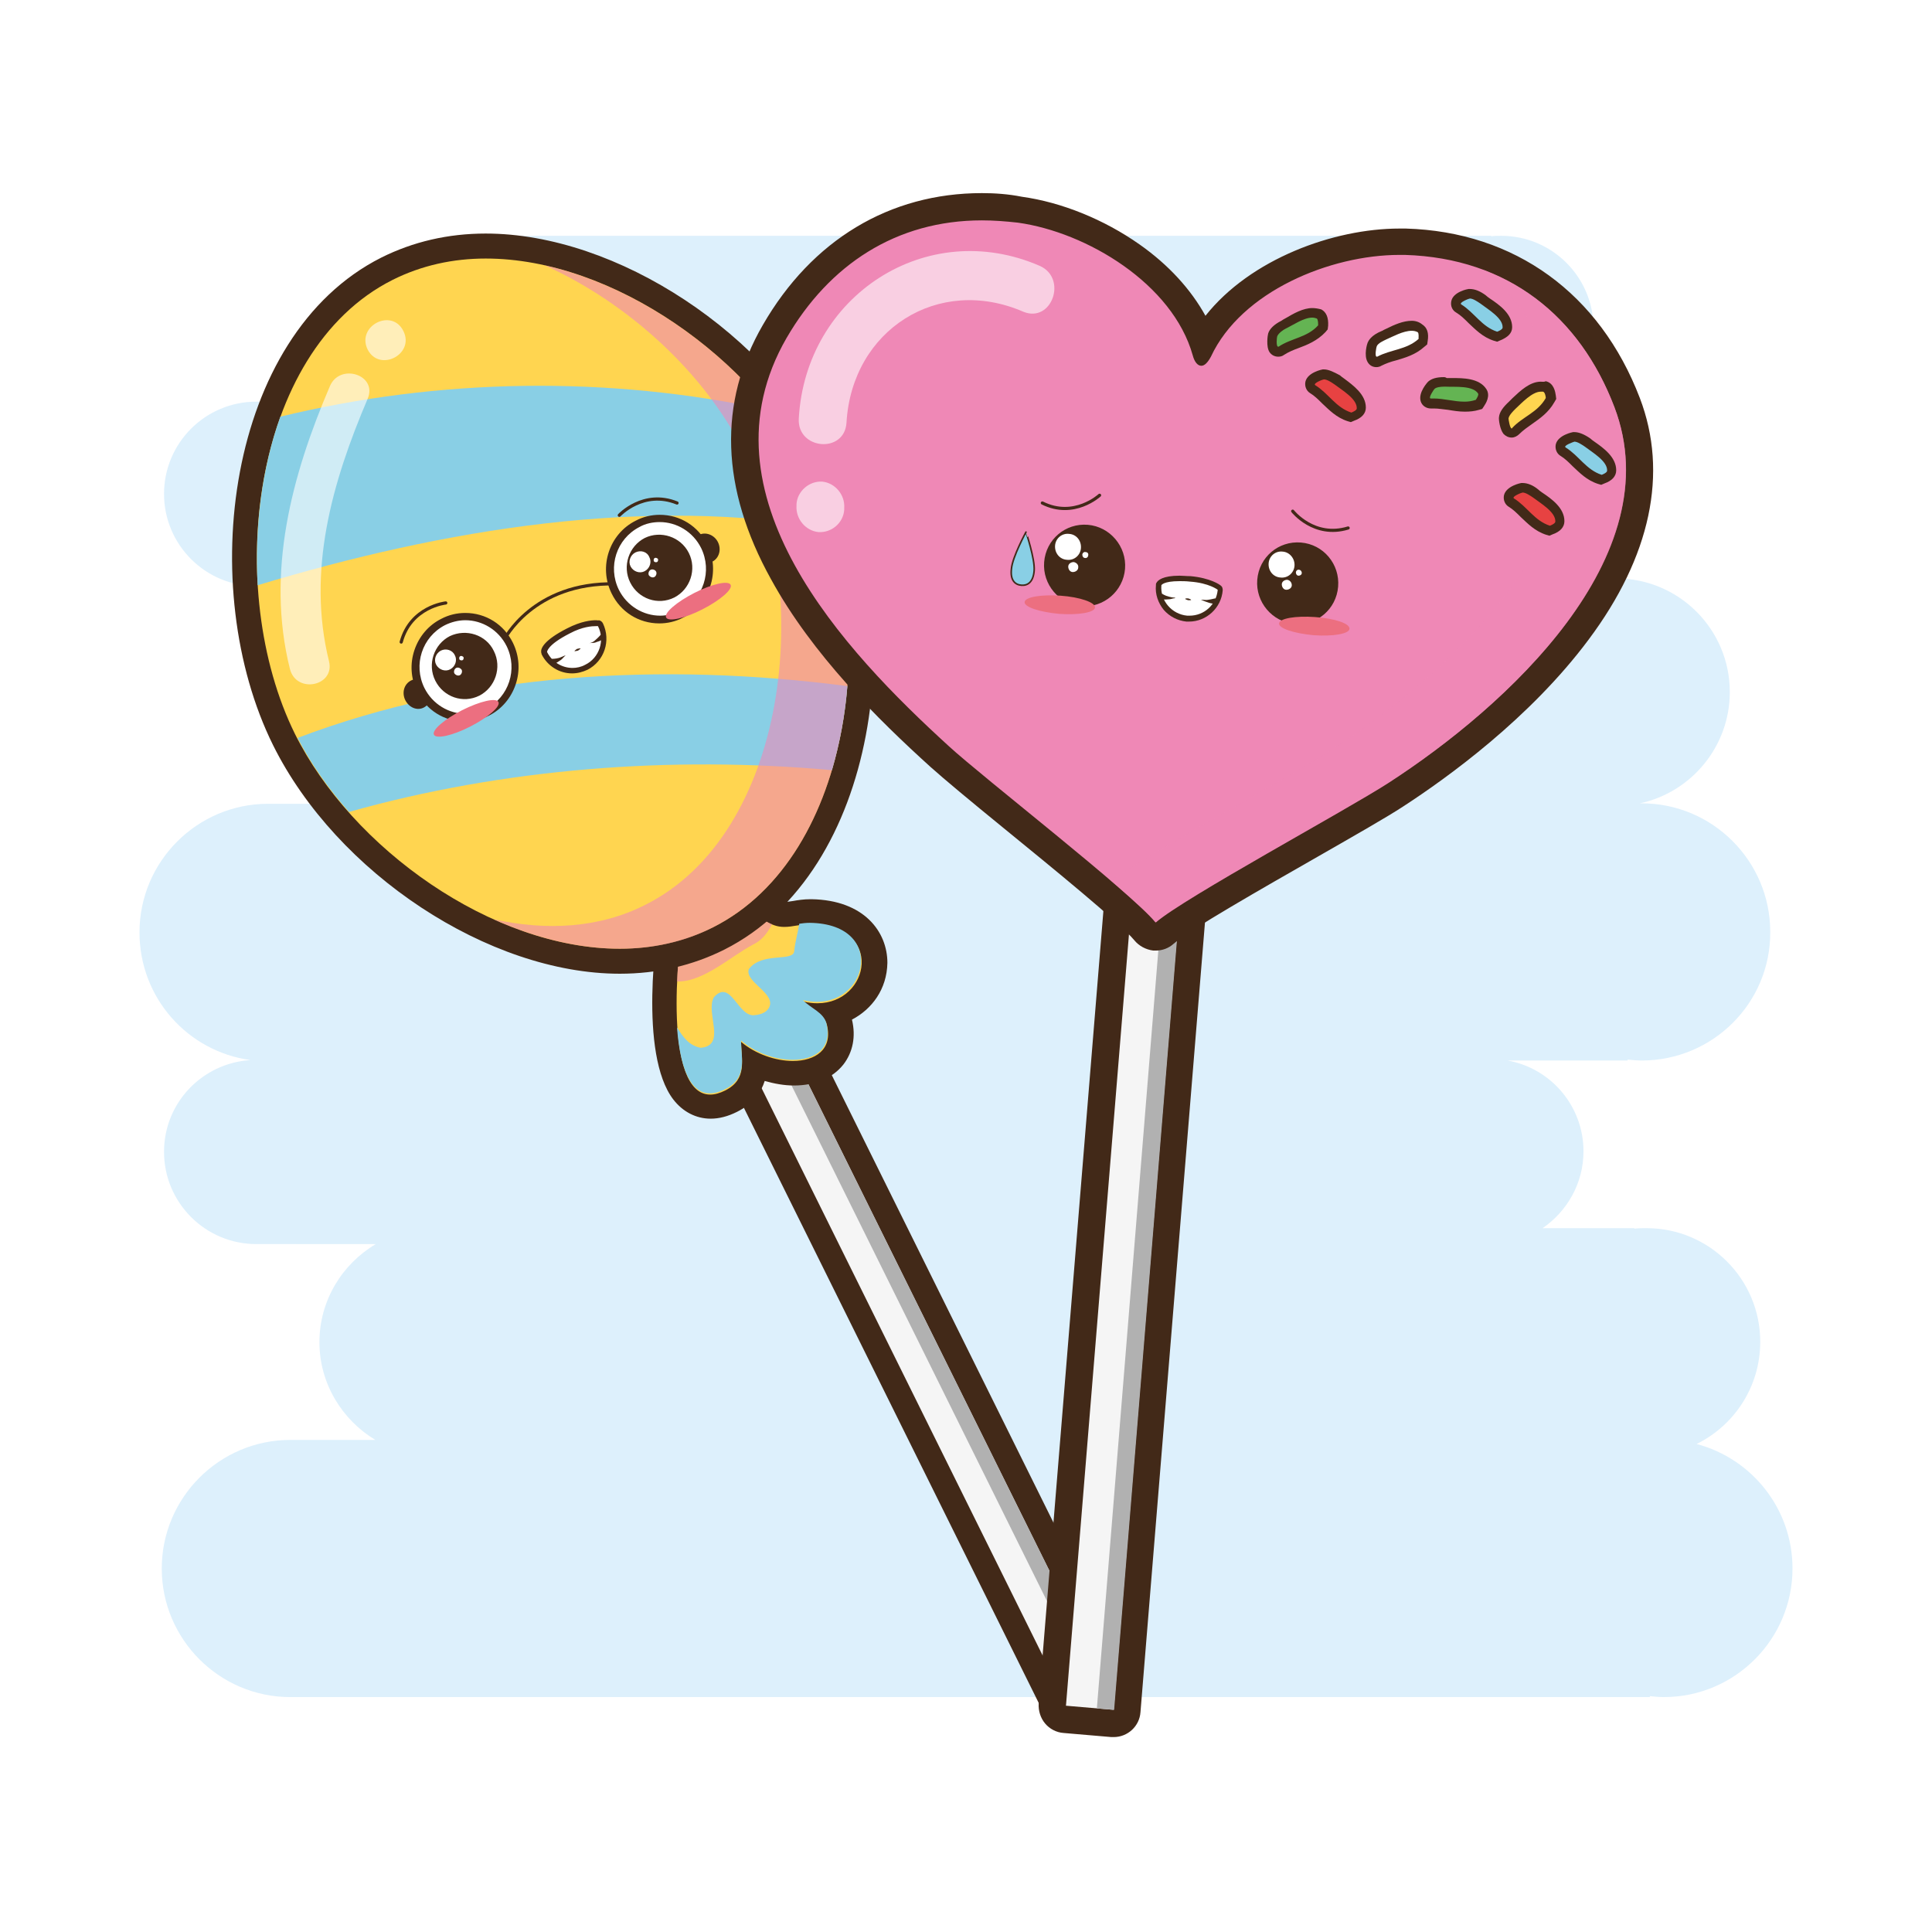 <?xml version="1.0" encoding="utf-8"?>
<!-- Generator: Adobe Illustrator 24.1.0, SVG Export Plug-In . SVG Version: 6.00 Build 0)  -->
<svg version="1.1" id="Capa_1" xmlns="http://www.w3.org/2000/svg" xmlns:xlink="http://www.w3.org/1999/xlink" x="0px" y="0px"
	 viewBox="0 0 425.2 425.2" style="enable-background:new 0 0 425.2 425.2;" xml:space="preserve">
<style type="text/css">

	#base:hover  ~ #hearts {
		display:block;
	}

	#main:hover ~ #hearts {
		display:block;
	}

	#hearts:hover {
		display:block;
	}

 #heart1 {
		transition: all 20ms;transform-origin: 75% 85%;
		animation: pulse 2s infinite;	
  }

  #heart2 {
		transition: all 20ms;transform-origin:50% 50%;
		animation: pulse 2s infinite;	
  }

  #heart3 {
		transition: all 20ms;transform-origin: 20% 65%;
		animation: pulse 2s infinite;	
  }

	#heart4 {
		transition: all 20ms;transform-origin: 80% 45%;
		animation: pulse 2s infinite;	
  }

	#heart5 {
		transition: all 20ms;transform-origin: 30% 85%;
		animation: pulse 2s infinite;	
  }

	#heart6 {
		transition: all 20ms;transform-origin: 70% 63%;
		animation: pulse 2s infinite;	
  }

	@keyframes pulse {
			0% {transform: scale(1)}
			50% {transform: scale(1.2)}
			100% {transform: scale(1)}
	}

	.st0{fill:rgb(221, 240, 252);}
	.st1{fill:#F5F5F5;}
	.st2{fill:#422918;}
	.st3{fill:#B1B1B1;}
	.st4{fill:#FFD550;}
	.st5{opacity:0.6;}
	.st6{fill:#EF88B6;}
	.st7{fill:#89CFE5;}
	.st8{fill:#FFFFFF;}
	.st9{fill:none;stroke:#422918;stroke-width:0.706;stroke-linecap:round;stroke-linejoin:round;stroke-miterlimit:10;}
	.st10{fill:none;}
	.st11{fill:#EC6F80;}
	.st12{opacity:0.7;}
	.st13{fill:none;stroke:#422918;stroke-width:0.695;stroke-linecap:round;stroke-linejoin:round;stroke-miterlimit:10;}
	.st14{fill:#89CFE5;stroke:#422918;stroke-width:0.348;stroke-linecap:round;stroke-linejoin:round;stroke-miterlimit:10;}
	.st15{fill:#64B453;}
	.st16{fill:#E74242;}
	.st17{display:none;}
	.st18{display:inline;fill:#D81D1D;}
</style>
<g id="base">
	<path class="st0" d="M361.3,233.4c-1,0-2.1-0.1-3.1-0.2v0.2h-26.4c9.5,1.7,16.7,10,16.7,20c0,7-3.6,13.2-9,16.9h20.2v0.1
		c0.9-0.1,1.8-0.1,2.7-0.1c13.8,0,25,11.2,25,25c0,9.9-5.7,18.4-14,22.5c12.1,3.2,21.1,14.2,21.1,27.4c0,15.6-12.7,28.3-28.3,28.3
		c-1,0-2.1-0.1-3.1-0.2v0.2H63.9c-15.6,0-28.3-12.7-28.3-28.3c0-15.6,12.7-28.3,28.3-28.3h18.7c-7.3-4.4-12.3-12.4-12.3-21.5
		c0-9.2,5-17.2,12.4-21.6H56.4c-11.2,0-20.3-9.1-20.3-20.3c0-10.8,8.4-19.5,19-20.2c-13.8-1.9-24.4-13.7-24.4-28.1
		c0-15.6,12.7-28.3,28.3-28.3h24.4c-11.3-2.4-19.8-12.4-19.8-24.5c0-10.7,6.7-19.8,16.1-23.4H56.4c-11.2,0-20.3-9.1-20.3-20.3
		s9.1-20.3,20.3-20.3h45.2c-4.9-3.7-8.1-9.6-8.1-16.2c0-11.2,9.1-20.3,20.3-20.3h214.4V52c0.7-0.1,1.5-0.1,2.2-0.1
		c11.2,0,20.3,9.1,20.3,20.3s-9.1,20.3-20.3,20.3c-0.7,0-1.5,0-2.2-0.1v0.1h-43c4.9,3.7,8.1,9.6,8.1,16.2c0,8.4-5.1,15.5-12.3,18.6
		h72v0.2c0.9-0.1,1.8-0.2,2.7-0.2c13.8,0,25,11.2,25,25c0,12-8.5,22.1-19.8,24.5c0.1,0,0.3,0,0.4,0c15.6,0,28.3,12.7,28.3,28.3
		C389.7,220.7,377,233.4,361.3,233.4z"/>
</g>
<g id="main">
	<g>
		<g>
			<g>
				<g>
					<g>
						<g>
							<path class="st1" d="M234.3,376.8c-1,0-2-0.6-2.4-1.5l-75.1-151.6c-0.3-0.6-0.4-1.4-0.1-2.1c0.2-0.7,0.7-1.3,1.4-1.6l8.6-4.3
								c0.4-0.2,0.8-0.3,1.2-0.3c1,0,2,0.6,2.4,1.5l75.1,151.6c0.3,0.6,0.4,1.4,0.1,2.1c-0.2,0.7-0.7,1.3-1.4,1.6l-8.6,4.3
								C235.1,376.8,234.7,376.8,234.3,376.8z"/>
							<path class="st2" d="M167.8,218.2l75.1,151.6l-8.6,4.3l-75.1-151.6L167.8,218.2 M167.8,212.7c-0.8,0-1.6,0.2-2.4,0.6
								l-8.6,4.3c-1.3,0.6-2.3,1.8-2.7,3.2c-0.5,1.4-0.3,2.9,0.3,4.2l75.1,151.6c0.9,1.9,2.9,3,4.9,3c0.8,0,1.6-0.2,2.4-0.6l8.6-4.3
								c1.3-0.6,2.3-1.8,2.7-3.2c0.5-1.4,0.3-2.9-0.3-4.2l-75.1-151.6C171.7,213.8,169.8,212.7,167.8,212.7L167.8,212.7z"/>
						</g>
					</g>
					<g>
						<g>
							<polygon class="st3" points="164.7,219.7 239.8,371.3 242.9,369.8 167.8,218.2 							"/>
						</g>
					</g>
				</g>
			</g>
			<g>
				<g>
					<g>
						<g>
							<path class="st4" d="M156.3,243.4c-2.4,0-4.4-1.1-6-3.1c-6.6-8.6-3.6-33.7-2.4-38.4c1-4,2.4-9.6,8.2-9.6
								c1.3,0,2.9,0.3,4.8,0.9c2.7,0.9,4.6,2.8,6.2,4.5c1.3,1.4,2.6,2.7,4,3.1c0.5,0.2,1,0.2,1.5,0.2c0.7,0,1.4-0.1,2.2-0.3
								c1-0.2,2.1-0.4,3.4-0.4c9.9,0.1,14.2,5.7,14.2,11.2c0,4.7-3.2,9.5-8.5,11.1c0.4,0.6,0.6,1.2,0.8,2c0.9,3.8-0.2,6.3-1.4,7.7
								c-1.8,2.3-4.9,3.6-8.7,3.6c-2.9,0-5.8-0.7-8.5-1.9c-0.1,2.8-1.1,6-5.2,8.1C159.3,243,157.8,243.4,156.3,243.4L156.3,243.4z"
								/>
							<g>
								<path class="st2" d="M156.1,195.1c1,0,2.3,0.3,3.9,0.8c4.1,1.4,6.2,6.3,10.3,7.7c0.8,0.3,1.6,0.4,2.3,0.4
									c1.9,0,3.5-0.6,5.6-0.6h0.1c16.5,0.2,13.2,17.4,1.6,17.4c-1,0-2-0.1-3.1-0.4c1.6,1.8,4.6,2.7,5.2,5.2
									c1.3,5.4-2.6,7.9-7.5,7.9c-3.8,0-8.2-1.5-11.4-4.2c0,3.9,1.5,8.2-3.5,10.7c-1.2,0.6-2.3,0.9-3.3,0.9
									c-10.3,0-7.3-31.8-5.8-38.2C151.8,197.6,152.8,195.1,156.1,195.1 M156.1,189.6c-7.9,0-9.8,7.6-10.8,11.6
									c-0.8,3.3-4.8,30.8,2.9,40.8c2.1,2.7,5,4.2,8.2,4.2c1.9,0,3.8-0.5,5.8-1.5c3.6-1.8,5.3-4.3,6.1-6.8c2.1,0.6,4.3,1,6.4,1
									c4.7,0,8.5-1.6,10.9-4.6c2.1-2.7,2.8-6.2,1.9-9.9c4.4-2.3,7.7-6.7,7.8-12.5c0-6.8-5.1-13.8-16.7-14h-0.2
									c-1.5,0-2.8,0.2-3.9,0.4c-0.7,0.1-1.3,0.2-1.7,0.2c-0.2,0-0.4,0-0.6-0.1c-0.8-0.3-1.9-1.4-2.9-2.5c-1.8-1.8-4-4.1-7.3-5.2
									C159.5,189.9,157.7,189.6,156.1,189.6L156.1,189.6z"/>
							</g>
						</g>
					</g>
					<g>
						<g class="st5">
							<path class="st6" d="M149,216c0.3-5.9,1-11.2,1.5-13.4c1.6-6.5,2.9-8.9,9.4-6.7c4,1.3,6.1,6.1,10,7.5c-1,2-2.3,3.6-4.2,4.5
								C160.8,210.5,154.7,216.2,149,216z"/>
						</g>
					</g>
					<path class="st7" d="M164.8,213.3c-1,2.9,6.5,5.5,4.3,8.7c-0.6,0.9-1.8,1.3-2.9,1.4c-3.8,0.7-5.3-8.2-9.1-3.9
						c-1.9,3.4,2.9,10.6-2.9,11.1c-2.6-0.5-3.9-2.4-5.2-4.5c0.7,9.5,3.4,17.3,10.6,13.6c5-2.5,3.5-6.8,3.5-10.7
						c7.4,6.4,21.1,5.9,18.8-3.7c-0.6-2.5-3.5-3.4-5.2-5.2c14,3.4,19.3-16.8,1.5-17c-0.8,0-1.6,0.1-2.3,0.2c-0.3,2-0.9,3.9-1.1,6
						C174.6,211.8,167.7,209.4,164.8,213.3z"/>
					<g>
						<g>
							<path class="st4" d="M136.4,211.5c-27.9,0-60.4-21.4-73.9-48.8c-8-16.2-10.7-37.7-7.1-57.6c3.9-21.9,14.5-38.3,29.8-46
								c6.5-3.3,13.9-5,21.8-5c27.9,0,60.4,21.4,73.9,48.8c8,16.2,10.7,37.7,7.1,57.6c-3.9,21.9-14.5,38.3-29.8,46
								C151.6,209.9,144.3,211.5,136.4,211.5L136.4,211.5z"/>
							<g>
								<path class="st2" d="M106.9,56.9c28,0,59,22.1,71.5,47.3c15.7,31.6,9.9,84.1-21.5,99.9c-6.4,3.2-13.4,4.7-20.5,4.7
									c-28,0-59-22.1-71.5-47.3C49.3,129.9,55,77.4,86.4,61.6C92.8,58.4,99.7,56.9,106.9,56.9 M106.9,51.4c-8.3,0-16,1.8-23,5.3
									C49.8,73.9,43,129.5,60.1,164c14,28.2,47.5,50.3,76.3,50.3c8.3,0,16-1.8,23-5.3c34.1-17.2,41-72.8,23.9-107.2
									C169.3,73.5,135.8,51.4,106.9,51.4L106.9,51.4z"/>
							</g>
						</g>
					</g>
					<g>
						<g>
							<path class="st7" d="M61.7,91.7c35-8.5,72.2-9.1,107.7-1.4c3.6,4.4,6.6,9.1,9,13.9c1.9,3.8,3.4,7.9,4.7,12.2
								c-41.1-7.3-85.3,0-126.4,12.4C56,116.2,57.6,103.1,61.7,91.7z"/>
						</g>
					</g>
					<g>
						<g>
							<path class="st7" d="M183.1,169.5c-35.4-3.2-72.3-0.4-106.3,9.2c-4.5-5.1-8.4-10.6-11.3-16.3c38-14.4,80.2-16.7,121-11.4
								C186,157.4,184.8,163.6,183.1,169.5z"/>
						</g>
					</g>
					<g>
						<g class="st5">
							<path class="st6" d="M108.6,202.3c11.6,2.6,23.3,2,33.5-3.2c31.3-15.8,37.1-68.3,21.5-99.9c-8.4-16.9-25.1-32.4-43.7-40.8
								c24,5.4,47.9,24.4,58.5,45.8c15.7,31.6,9.9,84.1-21.5,99.9C142.4,211.5,124.8,209.6,108.6,202.3z"/>
						</g>
					</g>
					<g class="st5">
						<g>
							<path class="st8" d="M63.8,147.2c-5.3-21.3,0.4-42.6,8.8-62.2c2.2-5.2,10.6-2.5,8.3,2.8c-7.8,18.3-13.4,37.8-8.5,57.7
								C73.8,151,65.2,152.8,63.8,147.2L63.8,147.2z"/>
						</g>
						<g>
							<path class="st8" d="M88.8,72.9c2.5,5.1-5.3,9.1-7.9,4C78.4,71.7,86.3,67.7,88.8,72.9L88.8,72.9z"/>
						</g>
					</g>
				</g>
			</g>
		</g>
		<g>
			<path class="st2" d="M94.5,151.4c0.8,1.6,0.3,3.5-1.2,4.3s-3.3,0-4.1-1.6c-0.8-1.6-0.3-3.5,1.2-4.3
				C91.9,149,93.7,149.7,94.5,151.4z"/>
			<path class="st2" d="M158,119.3c0.8,1.6,0.3,3.5-1.2,4.3s-3.3,0-4.1-1.6s-0.3-3.5,1.2-4.3C155.3,117,157.2,117.7,158,119.3z"/>
			<path class="st9" d="M110.9,140.9c0,0,6.3-12.8,24.6-12.4"/>
			<g>
				<g>
					<path class="st8" d="M102.4,157.8c-4.2,0-7.9-2.3-9.8-6.1c-1.3-2.6-1.5-5.6-0.6-8.5c0.9-2.8,2.9-5.1,5.5-6.4
						c1.5-0.8,3.2-1.2,4.9-1.2c4.2,0,7.9,2.3,9.8,6.1c1.3,2.6,1.5,5.6,0.6,8.5c-0.9,2.8-2.9,5.1-5.5,6.4
						C105.8,157.4,104.1,157.8,102.4,157.8z"/>
					<path class="st2" d="M102.4,136.5c3.7,0,7.3,2.1,9.1,5.7c2.5,5.1,0.5,11.2-4.5,13.8c-1.5,0.7-3,1.1-4.5,1.1
						c-3.7,0-7.3-2.1-9.1-5.7c-2.5-5.1-0.5-11.2,4.5-13.8C99.3,136.9,100.9,136.5,102.4,136.5 M102.4,134.9L102.4,134.9
						c-1.8,0-3.6,0.4-5.3,1.3c-2.8,1.4-4.9,3.9-5.9,6.9s-0.8,6.2,0.6,9.1c2,4.1,6,6.6,10.5,6.6c1.8,0,3.6-0.4,5.3-1.3
						c2.8-1.4,4.9-3.9,5.9-6.9s0.8-6.2-0.6-9.1C110.9,137.4,106.9,134.9,102.4,134.9L102.4,134.9z"/>
				</g>
			</g>
			<g>
				<g>
					<path class="st8" d="M145.2,136.2c-4.2,0-7.9-2.3-9.8-6.1c-2.7-5.5-0.5-12.1,4.9-14.9c1.5-0.8,3.2-1.2,4.9-1.2
						c4.2,0,7.9,2.3,9.8,6.1c2.7,5.5,0.5,12.1-4.9,14.9C148.6,135.8,146.9,136.2,145.2,136.2z"/>
					<path class="st2" d="M145.2,114.9c3.7,0,7.3,2.1,9.1,5.7c2.5,5.1,0.5,11.2-4.5,13.8c-1.5,0.7-3,1.1-4.5,1.1
						c-3.7,0-7.3-2.1-9.1-5.7c-2.5-5.1-0.5-11.2,4.5-13.8C142.1,115.2,143.7,114.9,145.2,114.9 M145.2,113.3L145.2,113.3
						c-1.8,0-3.6,0.4-5.3,1.3c-5.8,2.9-8.2,10.1-5.3,16c2,4.1,6,6.6,10.5,6.6c1.8,0,3.6-0.4,5.3-1.3c5.8-2.9,8.2-10.1,5.3-16
						C153.7,115.8,149.7,113.3,145.2,113.3L145.2,113.3z"/>
				</g>
			</g>
			<g>
				<g>
					<g>
						<path class="st8" d="M125.9,147.6c-2.6,0-5-1.5-6.2-3.9c0-0.1-0.1-0.2-0.1-0.2c0-0.4,0.3-2.1,5.4-4.6c3-1.5,5.1-1.7,6.1-1.7
							c0.3,0,0.5,0,0.5,0c0.2,0,0.4,0.2,0.5,0.3c0.8,1.7,1,3.6,0.4,5.3c-0.6,1.8-1.8,3.2-3.5,4C128,147.4,127,147.6,125.9,147.6
							L125.9,147.6z"/>
						<path class="st2" d="M131.2,137.8c0.3,0,0.4,0,0.4,0c1.6,3.1,0.3,7-2.8,8.5c-0.9,0.5-1.9,0.7-2.8,0.7c-2.3,0-4.5-1.3-5.6-3.5
							c0,0-0.1-1.5,5-4.1C128.2,137.9,130.3,137.8,131.2,137.8 M131.2,136.5c-1.1,0-3.3,0.2-6.4,1.8c-5.1,2.6-5.8,4.4-5.7,5.2
							c0,0.2,0.1,0.3,0.1,0.5c1.3,2.6,3.9,4.2,6.7,4.2c1.2,0,2.3-0.3,3.4-0.8c3.7-1.9,5.2-6.4,3.4-10.2c-0.2-0.4-0.5-0.6-0.9-0.7
							C131.7,136.6,131.5,136.5,131.2,136.5L131.2,136.5z"/>
					</g>
				</g>
				<g>
					<g>
						<path class="st8" d="M121.6,145.6c0,0,1.7-0.3,2.9-1.4"/>
						<path class="st2" d="M121.5,145c0,0,0.8,0,1.5-0.2c0.4-0.1,0.7-0.3,1-0.4c0.3-0.1,0.5-0.2,0.5-0.2s-0.1,0.1-0.4,0.4
							c-0.2,0.2-0.5,0.6-0.9,0.8c-0.7,0.5-1.5,0.9-1.5,0.9c-0.3,0.1-0.7-0.1-0.7-0.5C120.9,145.4,121.1,145.1,121.5,145z"/>
					</g>
				</g>
				<g>
					<g>
						<path class="st8" d="M132.5,140.1c0,0-1.3,1.1-2.9,1.4"/>
						<path class="st2" d="M132.9,140.6c0,0-0.8,0.5-1.6,0.7c-0.4,0.2-0.8,0.2-1.1,0.2s-0.5,0.1-0.5,0.1s0.2-0.1,0.5-0.2
							c0.3-0.1,0.6-0.3,0.9-0.6c0.6-0.5,1.1-1.1,1.1-1.1c0.3-0.2,0.6-0.2,0.9,0.1C133.2,140,133.1,140.4,132.9,140.6z"/>
					</g>
				</g>
				<g>
					<g>
						<line class="st10" x1="126.4" y1="143.3" x2="127.8" y2="142.7"/>
						<path class="st2" d="M126.4,143.3c0,0,0.1-0.1,0.2-0.2c0.1-0.1,0.3-0.2,0.4-0.3c0.2,0,0.4-0.1,0.5-0.1s0.3,0,0.3,0
							s-0.1,0.1-0.2,0.2c-0.1,0.1-0.3,0.2-0.4,0.3c-0.2,0-0.4,0.1-0.5,0.1C126.5,143.3,126.4,143.3,126.4,143.3z"/>
					</g>
				</g>
			</g>
			<g>
				<path class="st9" d="M136.3,113.4c0,0,5.3-5.7,12.7-2.7"/>
				<path class="st9" d="M98.1,132.7c0,0-7.7,0.8-9.8,8.6"/>
			</g>
			<g>
				<path class="st2" d="M108.7,143.3c1.8,3.6,0.3,8-3.2,9.8c-3.6,1.8-7.9,0.3-9.7-3.3c-1.8-3.6-0.3-8,3.2-9.8
					C102.6,138.3,107,139.7,108.7,143.3z"/>
				<path class="st8" d="M100.1,144.2c0.6,1.1,0.1,2.5-1,3.1s-2.5,0.1-3.1-1s-0.1-2.5,1-3.1C98.2,142.6,99.6,143.1,100.1,144.2z"/>
				<path class="st8" d="M101.6,147.4c0.2,0.4,0,1-0.4,1.2s-0.9,0-1.2-0.4c-0.2-0.4,0-1,0.4-1.2S101.3,147,101.6,147.4z"/>
				<path class="st8" d="M102,144.6c0.1,0.3,0,0.6-0.2,0.7c-0.3,0.1-0.6,0-0.7-0.2c-0.1-0.3,0-0.6,0.2-0.7
					C101.5,144.3,101.8,144.4,102,144.6z"/>
			</g>
			<g>
				<path class="st2" d="M151.6,121.7c1.8,3.6,0.3,8-3.2,9.8c-3.6,1.8-7.9,0.3-9.7-3.3c-1.8-3.6-0.3-8,3.2-9.8
					C145.4,116.7,149.8,118.1,151.6,121.7z"/>
				<path class="st8" d="M142.9,122.6c0.6,1.1,0.1,2.5-1,3.1s-2.5,0.1-3.1-1s-0.1-2.5,1-3.1C141,121,142.4,121.4,142.9,122.6z"/>
				<path class="st8" d="M144.4,125.8c0.2,0.4,0,1-0.4,1.2s-0.9,0-1.2-0.4c-0.2-0.4,0-1,0.4-1.2
					C143.6,125.2,144.2,125.4,144.4,125.8z"/>
				<path class="st8" d="M144.8,123c0.1,0.3,0,0.6-0.2,0.7c-0.3,0.1-0.6,0-0.7-0.2c-0.1-0.3,0-0.6,0.2-0.7
					C144.3,122.7,144.6,122.8,144.8,123z"/>
			</g>
			<path class="st11" d="M109.7,154.5c0.5,1-2.3,3.4-6.2,5.4c-3.9,2-7.5,2.8-8,1.8s2.3-3.4,6.2-5.4
				C105.7,154.3,109.2,153.5,109.7,154.5z"/>
			<path class="st11" d="M160.8,128.7c0.5,1-2.3,3.4-6.2,5.4s-7.5,2.8-8,1.8s2.3-3.4,6.2-5.4S160.3,127.7,160.8,128.7z"/>
		</g>
	</g>
	<g>
		<g>
			<g>
				<g>
					<path class="st1" d="M244.9,379.3l-10.5-0.9c-0.8-0.1-1.5-0.4-2-1.1c-0.5-0.6-0.8-1.4-0.7-2.2L246.8,189c0.1-0.8,0.4-1.5,1-2.1
						c0.5-0.5,1.2-0.7,1.9-0.7c0.1,0,0.2,0,0.2,0l10.5,0.9c1.6,0.1,2.9,1.6,2.7,3.3l-15.2,186.1
						C247.8,378.1,246.5,379.3,244.9,379.3C245.1,379.3,245,379.3,244.9,379.3z"/>
					<path class="st2" d="M249.8,189.3l10.5,0.9l-15.2,186.1l-10.5-0.9L249.8,189.3 M249.8,183.2c-1.4,0-2.8,0.5-3.9,1.4
						c-1.2,1-2,2.5-2.1,4.1l-15.2,186.2c-0.1,1.6,0.4,3.2,1.4,4.4c1,1.2,2.5,2,4.1,2.1l10.5,0.9c0.2,0,0.3,0,0.5,0
						c3.1,0,5.7-2.4,5.9-5.5l15.2-186.1c0.3-3.3-2.2-6.2-5.5-6.5l-10.5-0.9C250.1,183.2,250,183.2,249.8,183.2L249.8,183.2z"/>
				</g>
			</g>
			<g>
				<g>
					<polygon class="st3" points="256.5,189.8 241.4,376 245.2,376.3 260.4,190.1 					"/>
				</g>
			</g>
			<g>
				<g>
					<path class="st6" d="M254,206c-0.8-0.1-1.5-0.5-2-1.1c-3.3-4-17.8-15.8-29.4-25.3c-7-5.7-13-10.6-15.8-13.2
						c-25.4-23.2-56.8-58-36.3-93.6c10.2-17.7,26.4-27.5,45.6-27.5c2.7,0,5.5,0.2,8.3,0.6c15.8,2.2,34.7,13.6,40.4,29.3
						c8.1-14.5,27.9-22.3,43.2-22.3c0.4,0,0.9,0,1.3,0c23,0.7,40.4,13.3,48.8,35.4c6,15.7,2.3,32.6-10.9,50.3
						c-12.6,16.9-30.5,29.8-40,36c-3.5,2.3-10.6,6.3-18.8,11c-12.7,7.2-28.4,16.3-32.1,19.5c-0.5,0.5-1.2,0.7-2,0.7
						C254.3,206,254,206,254,206z"/>
					<path class="st2" d="M216.1,48.5c2.6,0,5.2,0.2,7.9,0.5c15.2,2.1,34.1,13.5,38.5,29.2c0.4,1.5,1.1,2.3,1.9,2.3
						c0.7,0,1.4-0.7,2.1-2c6.7-14.4,26.3-22.4,41.5-22.4c0.4,0,0.8,0,1.2,0c22.7,0.7,38.5,13.5,46.1,33.5
						c12.5,32.9-23.9,66-49.7,82.7c-9.1,5.9-45,25.3-51.2,30.7h-0.1c-5.5-6.7-38-31.9-45.5-38.8c-22.8-20.8-55.6-55.3-35.7-89.8
						C182.5,58.2,197.3,48.5,216.1,48.5 M216.1,42.5L216.1,42.5c-20.3,0-37.4,10.3-48.2,29c-9.9,17.1-9.3,36,1.8,56
						c9.1,16.6,23.5,30.8,35.1,41.3c2.9,2.6,8.9,7.6,15.9,13.3c10.9,8.9,25.9,21.1,29,24.9c1,1.2,2.5,2,4.1,2.2h0.1
						c0.2,0,0.3,0,0.5,0c1.4,0,2.8-0.5,3.9-1.5c3.4-3,19.7-12.3,31.6-19.1c8.2-4.7,15.4-8.8,18.9-11.1c9.7-6.3,27.9-19.4,40.8-36.7
						c13.7-18.3,17.6-36.7,11.3-53.2c-8.8-23-27.5-36.6-51.5-37.3c-0.5,0-0.9,0-1.4,0c-14.5,0-32.8,6.7-42.7,19.2
						c-3.2-5.8-8.1-11.2-14.5-15.7c-7.8-5.5-17.2-9.3-25.9-10.5C221.9,42.7,218.9,42.5,216.1,42.5L216.1,42.5z"/>
				</g>
			</g>
			<g class="st12">
				<g>
					<g>
						<path class="st6" d="M355.3,89.6c-5.5-14.4-15.3-25.1-28.9-30.2c7.2,5.7,12.6,13.6,16.3,23c12.5,32.9-23.9,66-49.7,82.7
							c-8.2,5.3-38.1,21.6-48.5,28.7c4.6,4,8.3,7.3,9.8,9.1h0.1c6.2-5.4,42.1-24.8,51.2-30.7C331.4,155.6,367.9,122.5,355.3,89.6z"
							/>
					</g>
				</g>
			</g>
			<g class="st5">
				<g>
					<path class="st8" d="M228.8,58.5c-24.9-10.8-51.5,6.6-53,33.6c-0.4,6.9,10.1,7.8,10.5,0.9c1.2-20.4,20.2-32.5,38.9-24.4
						C231.5,71.2,235,61.2,228.8,58.5L228.8,58.5z"/>
				</g>
				<g>
					<path class="st8" d="M175.3,110.9c0,0.1,0,0.2,0,0.4c-0.2,2.9,2,5.5,4.8,5.8c2.9,0.2,5.5-2,5.7-4.9c0-0.1,0-0.2,0-0.4
						c0.2-2.9-2-5.5-4.8-5.8C178.1,105.8,175.5,108.1,175.3,110.9L175.3,110.9z"/>
				</g>
			</g>
		</g>
		<g>
			<g>
				<g>
					<g>
						<path class="st8" d="M261.7,136.2c-0.2,0-0.4,0-0.6,0c-1.8-0.1-3.5-1-4.6-2.4c-1.2-1.4-1.7-3.2-1.6-5c0-0.1,0-0.2,0.1-0.2
							c0.2-0.3,0.9-1.2,4.6-1.2c0.7,0,1.4,0,2.3,0.1c4.3,0.4,6.3,1.9,6.4,2c0.2,0.1,0.2,0.3,0.2,0.5
							C268.2,133.5,265.3,136.2,261.7,136.2L261.7,136.2z"/>
						<path class="st2" d="M259.6,127.9c0.6,0,1.4,0,2.3,0.1c4.2,0.3,6.1,1.8,6.1,1.8c-0.3,3.3-3,5.7-6.2,5.7c-0.2,0-0.3,0-0.5,0
							c-3.4-0.3-6-3.3-5.7-6.7C255.6,128.8,256,127.9,259.6,127.9 M259.6,126.7c-3.7,0-4.8,1-5.1,1.6c-0.1,0.1-0.1,0.3-0.1,0.5
							c-0.2,2,0.5,3.9,1.7,5.4c1.3,1.5,3.1,2.4,5,2.6c0.2,0,0.4,0,0.6,0c3.8,0,7.1-3,7.4-6.9c0-0.4-0.1-0.8-0.4-1
							c-0.2-0.2-2.3-1.7-6.7-2.1C261.1,126.8,260.3,126.7,259.6,126.7L259.6,126.7z"/>
					</g>
				</g>
				<g>
					<g>
						<path class="st8" d="M255.6,131.3c0,0,1.6,0.6,3.1,0.3"/>
						<path class="st2" d="M255.8,130.7c0,0,0.6,0.4,1.4,0.6c0.4,0.1,0.8,0.2,1,0.2c0.3,0,0.5,0.1,0.5,0.1s-0.2,0.1-0.5,0.1
							c-0.3,0.1-0.7,0.2-1.1,0.2c-0.8,0.1-1.7,0-1.7,0c-0.3-0.1-0.5-0.4-0.4-0.8C255.1,130.8,255.4,130.6,255.8,130.7z"/>
					</g>
				</g>
				<g>
					<g>
						<path class="st8" d="M267.5,132.3c0,0-1.6,0.3-3.1-0.3"/>
						<path class="st2" d="M267.6,132.9c0,0-0.9,0-1.7-0.3c-0.4-0.1-0.8-0.3-1.1-0.4c-0.3-0.1-0.5-0.2-0.5-0.2s0.2,0,0.5,0
							s0.7,0.1,1.1,0c0.8-0.1,1.4-0.3,1.5-0.3c0.3,0,0.6,0.2,0.7,0.5C268.1,132.6,267.9,132.9,267.6,132.9z"/>
					</g>
				</g>
				<g>
					<g>
						<line class="st10" x1="260.8" y1="131.8" x2="262.3" y2="132.1"/>
						<path class="st2" d="M260.8,131.8c0,0,0.1,0,0.2-0.1c0.1,0,0.3,0,0.5,0c0.2,0.1,0.4,0.1,0.5,0.2c0.1,0.1,0.2,0.1,0.2,0.1
							s-0.1,0-0.2,0.1c-0.1,0-0.3,0-0.5,0c-0.2-0.1-0.4-0.1-0.5-0.2C260.9,131.9,260.8,131.8,260.8,131.8z"/>
					</g>
				</g>
			</g>
			<g>
				<g>
					<path class="st2" d="M247.6,125.2c-0.4,4.9-4.7,8.6-9.6,8.2c-4.9-0.4-8.6-4.8-8.2-9.7c0.4-5,4.7-8.6,9.6-8.2
						C244.3,115.9,248,120.3,247.6,125.2z"/>
					<path class="st8" d="M237.9,120.6c-0.1,1.6-1.5,2.8-3.1,2.6c-1.6-0.1-2.7-1.5-2.6-3.1c0.1-1.6,1.5-2.8,3.1-2.6
						C236.9,117.6,238,119,237.9,120.6z"/>
					<path class="st8" d="M237.3,124.9c0,0.6-0.6,1-1.2,1c-0.6,0-1-0.6-1-1.2s0.6-1,1.2-1C236.9,123.8,237.4,124.3,237.3,124.9z"/>
					<path class="st8" d="M239.5,122.2c0,0.4-0.4,0.7-0.7,0.6c-0.4,0-0.6-0.4-0.6-0.7c0-0.4,0.4-0.7,0.7-0.6
						C239.3,121.5,239.6,121.8,239.5,122.2z"/>
					<path class="st11" d="M241,133.7c-0.1,1.1-3.6,1.7-7.9,1.4c-4.3-0.4-7.7-1.5-7.6-2.6c0.1-1.1,3.6-1.7,7.9-1.4
						C237.7,131.4,241.1,132.6,241,133.7z"/>
				</g>
				<g>
					<path class="st2" d="M294.5,129.1c-0.4,5-4.7,8.6-9.6,8.2c-4.9-0.4-8.6-4.8-8.2-9.7c0.4-5,4.7-8.6,9.6-8.2
						C291.3,119.8,294.9,124.2,294.5,129.1z"/>
					<path class="st8" d="M284.9,124.5c-0.1,1.6-1.5,2.8-3.1,2.6c-1.6-0.1-2.7-1.5-2.6-3.1s1.5-2.8,3.1-2.6
						C283.8,121.5,285,122.9,284.9,124.5z"/>
					<path class="st8" d="M284.3,128.8c0,0.6-0.6,1-1.2,1s-1-0.6-1-1.2c0-0.6,0.6-1,1.2-1C283.9,127.7,284.3,128.2,284.3,128.8z"/>
					<path class="st8" d="M286.5,126.1c0,0.4-0.4,0.6-0.7,0.6c-0.4,0-0.6-0.4-0.6-0.7c0-0.4,0.4-0.7,0.7-0.6
						C286.2,125.4,286.5,125.7,286.5,126.1z"/>
					<path class="st11" d="M297,138.4c-0.1,1.1-3.6,1.7-7.9,1.4c-4.3-0.4-7.7-1.5-7.6-2.6s3.6-1.7,7.9-1.4
						C293.7,136.1,297.1,137.2,297,138.4z"/>
				</g>
			</g>
			<g>
				<g>
					<path class="st13" d="M242,109c0,0-5.6,5.2-12.6,1.7"/>
				</g>
				<g>
					<path class="st13" d="M284.5,112.5c0,0,4.7,6,12.2,3.7"/>
				</g>
			</g>
			<path class="st14" d="M227.6,125.6c-0.2,2.5-1.4,3.3-2.8,3.2c-1.4-0.1-2.5-1.1-2.2-3.6c0.2-2.6,3.2-8.1,3.2-8.1
				S227.8,123,227.6,125.6z"/>
		</g>
		<g>
			<g>
				<g>
					<path class="st4" d="M332.2,95.3l-0.5-0.5c-0.6-0.7-0.9-2.5-0.8-2.9c0.1-1,1.1-2.1,1.9-2.7c0.3-0.2,0.6-0.5,0.9-0.8
						c1.6-1.5,3.5-3.3,5.5-3.3c0.2,0,0.5,0,0.7,0.1c1,0.2,1.3,1.4,1.4,2.3l0.1,0.4l-0.2,0.3c-1.2,2.1-2.9,3.3-4.6,4.4
						c-1.1,0.7-2.1,1.4-3,2.4l-0.3,0.3l-0.6,0.1h-0.5V95.3z"/>
					<path class="st2" d="M339.1,86.2c0.2,0,0.3,0,0.5,0c0.4,0.1,0.6,1,0.6,1.4c-1.8,3.2-5.1,4.1-7.4,6.6c0,0.1-0.1,0.1-0.1,0.1
						c-0.4,0-0.7-2-0.7-2.2c0.1-0.7,1-1.6,1.5-2.1C334.9,88.7,337.2,86.2,339.1,86.2 M339.1,84c-2.4,0-4.5,2-6.2,3.6
						c-0.3,0.3-0.6,0.6-0.8,0.8c-1.3,1.2-2.1,2.3-2.2,3.4c-0.1,0.5,0.2,2.7,1,3.7c0.5,0.5,1.1,0.8,1.8,0.8c0.6,0,1.2-0.3,1.7-0.8
						c0.8-0.8,1.8-1.5,2.8-2.2c1.7-1.2,3.6-2.5,4.9-4.8l0.4-0.7l-0.1-0.8c-0.1-0.7-0.4-2.7-2.2-3.1C339.8,84.1,339.5,84,339.1,84
						L339.1,84z"/>
				</g>
			</g>
			<g>
				<g>
					<path class="st15" d="M322.2,89.5c-1.2,0-2.4-0.2-3.5-0.4c-1.1-0.2-2.2-0.4-3.2-0.4c-0.2,0-0.4,0-0.5,0h-0.8l-0.5-0.9
						c-0.4-1.2,1.3-3.2,1.3-3.2c0.6-0.5,1.5-0.7,2.8-0.7h0.4c0.4,0,0.8,0,1.2,0c2.4,0,5.4,0,6.7,1.9c0.6,0.9,0,1.9-0.5,2.6l-0.2,0.3
						l-0.4,0.1C324.1,89.3,323.2,89.5,322.2,89.5z"/>
					<path class="st2" d="M317.8,85.1c0.1,0,0.3,0,0.4,0c2.1,0.1,5.9-0.3,7.1,1.5c0.2,0.3-0.3,1.1-0.5,1.4c-0.9,0.3-1.7,0.4-2.5,0.4
						c-2.3,0-4.5-0.7-6.8-0.7c-0.2,0-0.4,0-0.6,0l0,0c-0.7,0,0.7-2,0.8-2.1C316.1,85.2,317.1,85.1,317.8,85.1 M317.8,83
						c-1.6,0-2.7,0.3-3.5,1c0,0-2.3,2.4-1.6,4.4c0.3,0.9,1.2,1.5,2.2,1.5h0.1h0.1c0.2,0,0.3,0,0.5,0c1,0,2,0.2,3.1,0.3
						c1.2,0.2,2.4,0.4,3.7,0.4c1.1,0,2.1-0.1,3.1-0.4l0.7-0.2l0.4-0.6c0.4-0.6,1.5-2.3,0.5-3.8c-1.6-2.4-5.1-2.4-7.6-2.4
						c-0.4,0-0.8,0-1.1,0C318.1,83,317.9,83,317.8,83L317.8,83z"/>
				</g>
			</g>
			<g>
				<g>
					<path class="st15" d="M280.7,77.5l-0.5-0.5c-0.6-0.8-0.3-2.9-0.2-3.2c0.4-1,1.5-1.8,2.4-2.3c0.3-0.2,0.7-0.4,1-0.6
						c1.6-0.9,3.5-2.1,5.3-2.1c0.5,0,1,0.1,1.5,0.3c0.7,0.3,1,1.2,0.9,2.5V72l-0.3,0.3c-1.6,1.8-3.6,2.5-5.5,3.3
						c-1.2,0.5-2.4,0.9-3.4,1.6l-0.3,0.2h-0.4L280.7,77.5L280.7,77.5z"/>
					<path class="st2" d="M288.8,69.9c0.4,0,0.7,0.1,1,0.2c0.3,0.2,0.3,1.1,0.3,1.5c-2.4,2.7-5.9,2.8-8.7,4.7h-0.1
						c-0.5,0-0.3-2.1-0.2-2.3c0.3-0.7,1.3-1.4,1.9-1.7C284.5,71.6,286.9,69.9,288.8,69.9 M288.8,67.8c-2,0-4.1,1.2-5.8,2.2
						c-0.4,0.2-0.7,0.4-1,0.6c-1.6,0.8-2.6,1.8-2.9,2.8c-0.1,0.3-0.5,2.9,0.3,4.1c0.4,0.6,1.1,1,1.9,1c0.5,0,0.9-0.1,1.3-0.4
						c0.9-0.6,2.1-1.1,3.2-1.5c1.9-0.7,4.1-1.6,5.9-3.5l0.5-0.6l0.1-0.8c0.1-1.8-0.4-3-1.5-3.6C290.1,67.9,289.4,67.8,288.8,67.8
						L288.8,67.8z"/>
				</g>
			</g>
			<g>
				<g>
					<path class="st16" d="M340.8,116.7c-2.3-0.7-3.8-2.2-5.2-3.6c-0.9-0.9-1.8-1.8-2.9-2.5l-0.7-0.4l0.1-1c0.3-1.3,2.9-1.9,2.9-1.9
						l0,0c1.2,0,2.3,0.7,3,1.3c0.3,0.2,0.6,0.4,1,0.7c2,1.4,4.4,3.1,4.4,5.5c0,0.8-0.6,1.4-1.9,1.9l-0.3,0.1L340.8,116.7z"/>
					<path class="st2" d="M335.1,108.4c0.7,0,1.7,0.7,2.3,1.1c1.7,1.3,5,3.2,4.9,5.3c0,0.4-0.9,0.8-1.2,0.9c-3.4-1.1-5-4.2-7.9-6
						C332.6,109.3,334.9,108.4,335.1,108.4L335.1,108.4 M335.1,106.3L335.1,106.3h-0.3c0,0-3.3,0.6-3.8,2.7c-0.2,1,0.2,2,1,2.5
						c1,0.6,1.8,1.4,2.7,2.3c1.5,1.4,3.1,3.1,5.6,3.9l0.7,0.2l0.7-0.3c1.7-0.6,2.6-1.6,2.6-2.9c0-2.9-2.8-4.9-4.9-6.3
						c-0.3-0.2-0.7-0.5-0.9-0.7C337.4,106.8,336.2,106.3,335.1,106.3L335.1,106.3z"/>
				</g>
			</g>
			<g>
				<g>
					<path class="st16" d="M297,91.8c-2.3-0.7-3.8-2.2-5.2-3.6c-0.9-0.9-1.8-1.8-2.9-2.5l-0.7-0.4l0.1-1c0.3-1.3,2.9-1.9,2.9-1.9
						l0,0c1.2,0,2.3,0.7,3,1.3c0.3,0.2,0.6,0.4,1,0.7c2,1.4,4.4,3.1,4.4,5.5c0,0.8-0.6,1.4-1.9,1.9l-0.3,0.1L297,91.8z"/>
					<path class="st2" d="M291.4,83.5c0.7,0,1.7,0.7,2.3,1.1c1.7,1.3,5,3.2,4.9,5.3c0,0.4-0.9,0.8-1.2,0.9c-3.4-1.1-5-4.2-7.9-6
						C288.8,84.4,291.1,83.5,291.4,83.5C291.3,83.5,291.4,83.5,291.4,83.5 M291.4,81.3L291.4,81.3h-0.3c0,0-3.3,0.6-3.8,2.7
						c-0.2,1,0.2,2,1,2.5c1,0.6,1.8,1.4,2.7,2.3c1.5,1.4,3.1,3.1,5.6,3.9l0.7,0.2l0.7-0.3c1.7-0.6,2.6-1.6,2.6-2.9
						c0-2.9-2.8-4.9-4.8-6.4c-0.3-0.2-0.7-0.5-0.9-0.7C293.6,81.9,292.4,81.3,291.4,81.3L291.4,81.3z"/>
				</g>
			</g>
			<g>
				<g>
					<path class="st7" d="M352.1,105.5c-2.3-0.7-3.8-2.2-5.2-3.6c-0.9-0.9-1.8-1.8-2.9-2.5l-0.7-0.4l0.1-0.9
						c0.3-1.3,2.9-1.9,2.9-1.9l0,0c0.9,0,1.9,0.4,3,1.3c0.3,0.2,0.6,0.5,1,0.7c2,1.4,4.4,3.1,4.4,5.5c0,0.8-0.6,1.4-1.9,1.9
						l-0.3,0.1L352.1,105.5z"/>
					<g>
						<path class="st2" d="M346.5,97.2c0.7,0,1.7,0.7,2.3,1.1c1.7,1.3,5,3.2,4.9,5.3c0,0.4-0.9,0.8-1.2,0.9c-3.4-1.1-5-4.2-7.9-6
							C343.9,98.1,346.2,97.3,346.5,97.2C346.4,97.2,346.5,97.2,346.5,97.2 M346.5,95.1L346.5,95.1h-0.3c0,0-3.3,0.6-3.8,2.7
							c-0.2,1,0.2,2,1,2.5c1,0.6,1.8,1.4,2.7,2.3c1.5,1.4,3.1,3.1,5.6,3.9l0.7,0.2l0.7-0.3c1.7-0.6,2.6-1.6,2.6-2.9
							c0-2.9-2.8-4.9-4.8-6.3c-0.3-0.2-0.7-0.5-0.9-0.7C348.7,95.6,347.5,95.1,346.5,95.1L346.5,95.1z"/>
					</g>
				</g>
			</g>
			<g>
				<g>
					<path class="st7" d="M329.2,74c-2.3-0.7-3.8-2.2-5.2-3.6c-0.9-0.9-1.8-1.8-2.9-2.5l-0.6-0.4l0.1-0.9c0.3-1.3,2.9-1.9,2.9-1.9
						l0,0c1.2,0,2.3,0.7,3.1,1.3c0.3,0.2,0.6,0.4,1,0.7c2,1.4,4.4,3.1,4.4,5.5c0,0.8-0.6,1.4-1.9,1.9l-0.3,0.1L329.2,74z"/>
					<g>
						<path class="st2" d="M323.5,65.7c0.7,0,1.7,0.7,2.3,1.1c1.7,1.3,5,3.2,4.9,5.3c0,0.4-0.9,0.8-1.2,0.9c-3.4-1.1-5-4.2-7.9-6
							C321,66.6,323.3,65.7,323.5,65.7L323.5,65.7 M323.5,63.6L323.5,63.6h-0.3c-0.1,0-3.4,0.6-3.8,2.7c-0.2,1,0.2,2,1.1,2.5
							c1,0.6,1.8,1.4,2.7,2.3c1.5,1.4,3.1,3.1,5.6,3.9l0.7,0.2l0.7-0.3c1.7-0.7,2.6-1.6,2.6-2.9c0-2.9-2.8-4.9-4.9-6.3
							c-0.3-0.2-0.7-0.5-0.9-0.7C325.8,64.1,324.6,63.6,323.5,63.6L323.5,63.6z"/>
					</g>
				</g>
			</g>
			<g>
				<g>
					<path class="st8" d="M302.3,79.6l-0.4-0.6c-0.6-0.9-0.1-3,0-3.2c0.4-0.8,1.2-1.4,2.6-2c0.3-0.1,0.7-0.3,1.1-0.5
						c1.5-0.7,3.4-1.6,5-1.6c0.7,0,1.3,0.2,1.9,0.5c0.7,0.4,0.9,1.2,0.7,2.6l-0.1,0.4l-0.3,0.3c-1.8,1.6-3.8,2.2-5.7,2.7
						c-1.3,0.4-2.5,0.7-3.6,1.3l-0.2,0.1h-0.4C302.9,79.6,302.3,79.6,302.3,79.6z"/>
					<path class="st2" d="M310.7,72.8c0.5,0,0.9,0.1,1.3,0.3c0.3,0.2,0.2,1.1,0.2,1.5c-2.7,2.4-6.1,2.3-9.1,3.9H303
						c-0.5,0-0.1-2.1,0-2.3c0.3-0.7,1.5-1.2,2.1-1.5C306.5,74.1,308.8,72.8,310.7,72.8 M310.7,70.6c-1.9,0-3.9,0.9-5.5,1.7
						c-0.4,0.2-0.7,0.3-1,0.5c-2.5,1-3,2.2-3.2,2.6c-0.1,0.2-0.9,2.8,0,4.3c0.4,0.7,1.1,1.1,1.9,1.1c0.4,0,0.8-0.1,1.1-0.3
						c1-0.5,2.1-0.9,3.3-1.2c2-0.6,4.2-1.2,6.2-3l0.6-0.5l0.1-0.7c0.3-1.8-0.1-3-1.2-3.7C312.4,70.9,311.6,70.6,310.7,70.6
						L310.7,70.6z"/>
				</g>
			</g>
		</g>
	</g>
</g>
<g id="hearts" class="st17">
	<path id="heart2" class="st18" d="M216.1,223.6c-0.3-1.7-2-2.8-3.8-2.5c-1.3,0.2-2.3,1.1-2.7,2.3c-0.7-1-2-1.5-3.3-1.3
		c-1.8,0.3-3,1.9-2.7,3.6c0.1,0.4,0.2,0.7,0.4,1c0.2,0.3,0.5,0.6,0.8,0.9c0.1,0.1,0.3,0.2,0.4,0.3l5.8,3.8c0,0,0.1,0,0.1,0
		c0,0,0.1,0,0.1-0.1l4.3-5.7l0,0c0.3-0.4,0.5-0.8,0.6-1.2C216.1,224.4,216.1,224,216.1,223.6z"/>
	<path id="heart1" class="st18" d="M367.8,349.8c1-3.2-1.2-6.6-5-7.8c-2.8-0.8-5.6-0.2-7.3,1.5c-0.4-2.3-2.4-4.4-5.2-5.2
		c-3.8-1.1-7.7,0.5-8.7,3.7c-0.2,0.7-0.3,1.3-0.2,2c0.1,0.8,0.3,1.5,0.7,2.2c0.2,0.3,0.3,0.6,0.6,0.9l7.7,11.8
		c0,0.1,0.1,0.1,0.2,0.2c0.1,0,0.2,0,0.3,0l13.7-5.7l0,0c0.9-0.4,1.7-0.9,2.3-1.6C367.2,351.1,367.6,350.5,367.8,349.8z"/>
	<path id="heart3" class="st18" d="M110.1,274.7c-0.9-4.1-4.8-6.6-8.6-5.6c-2.8,0.7-4.8,3.1-5.3,5.9c-1.7-2.3-4.5-3.4-7.3-2.7
		c-3.8,1-6.2,5-5.3,9.1c0.2,0.9,0.5,1.6,1,2.3c0.5,0.8,1.1,1.5,1.8,2c0.3,0.2,0.6,0.4,1,0.6l13.1,8.5c0.1,0.1,0.2,0.1,0.3,0
		c0.1,0,0.2-0.1,0.2-0.2l8.3-14.3l0,0c0.5-0.9,0.9-2,1-3.1C110.4,276.5,110.3,275.6,110.1,274.7z"/>
	<path id="heart5" class="st18" d="M140.5,356.3c-0.3-1.7-2-2.8-3.8-2.5c-1.3,0.2-2.3,1.1-2.7,2.3c-0.7-1-2-1.5-3.3-1.3
		c-1.8,0.3-3,1.9-2.7,3.6c0.1,0.4,0.2,0.7,0.4,1c0.2,0.3,0.5,0.6,0.8,0.9c0.1,0.1,0.3,0.2,0.4,0.3l5.8,3.8c0,0,0.1,0,0.1,0
		c0,0,0.1,0,0.1-0.1l4.3-5.7l0,0c0.3-0.4,0.5-0.8,0.6-1.2C140.6,357,140.6,356.7,140.5,356.3z"/>
	<path id="heart4" class="st18" d="M333.2,190.6c0.3-1.4,1.8-2.2,3.3-1.9c1.1,0.2,1.9,1,2.2,2c0.6-0.8,1.7-1.2,2.8-0.9
		c1.5,0.3,2.5,1.7,2.2,3c-0.1,0.3-0.2,0.6-0.3,0.8c-0.2,0.3-0.4,0.5-0.7,0.7c-0.1,0.1-0.2,0.2-0.4,0.2l-5,2.9c0,0-0.1,0-0.1,0
		c0,0-0.1,0-0.1-0.1l-3.4-4.8l0,0c-0.2-0.3-0.4-0.7-0.4-1C333.1,191.2,333.1,190.9,333.2,190.6z"/>
	<path id="heart6" class="st18" d="M303.3,268.9c0.1-0.9-0.6-1.7-1.7-1.9c-0.8-0.1-1.5,0.1-1.9,0.6c-0.2-0.6-0.8-1.1-1.6-1.2
		c-1.1-0.2-2.1,0.4-2.2,1.2c0,0.2,0,0.4,0,0.5c0.1,0.2,0.1,0.4,0.3,0.6c0.1,0.1,0.1,0.1,0.2,0.2l2.6,2.9c0,0,0,0,0.1,0
		c0,0,0,0,0.1,0l3.5-1.9l0,0c0.2-0.1,0.4-0.3,0.5-0.5C303.2,269.3,303.3,269.1,303.3,268.9z"/>
</g>
</svg>
